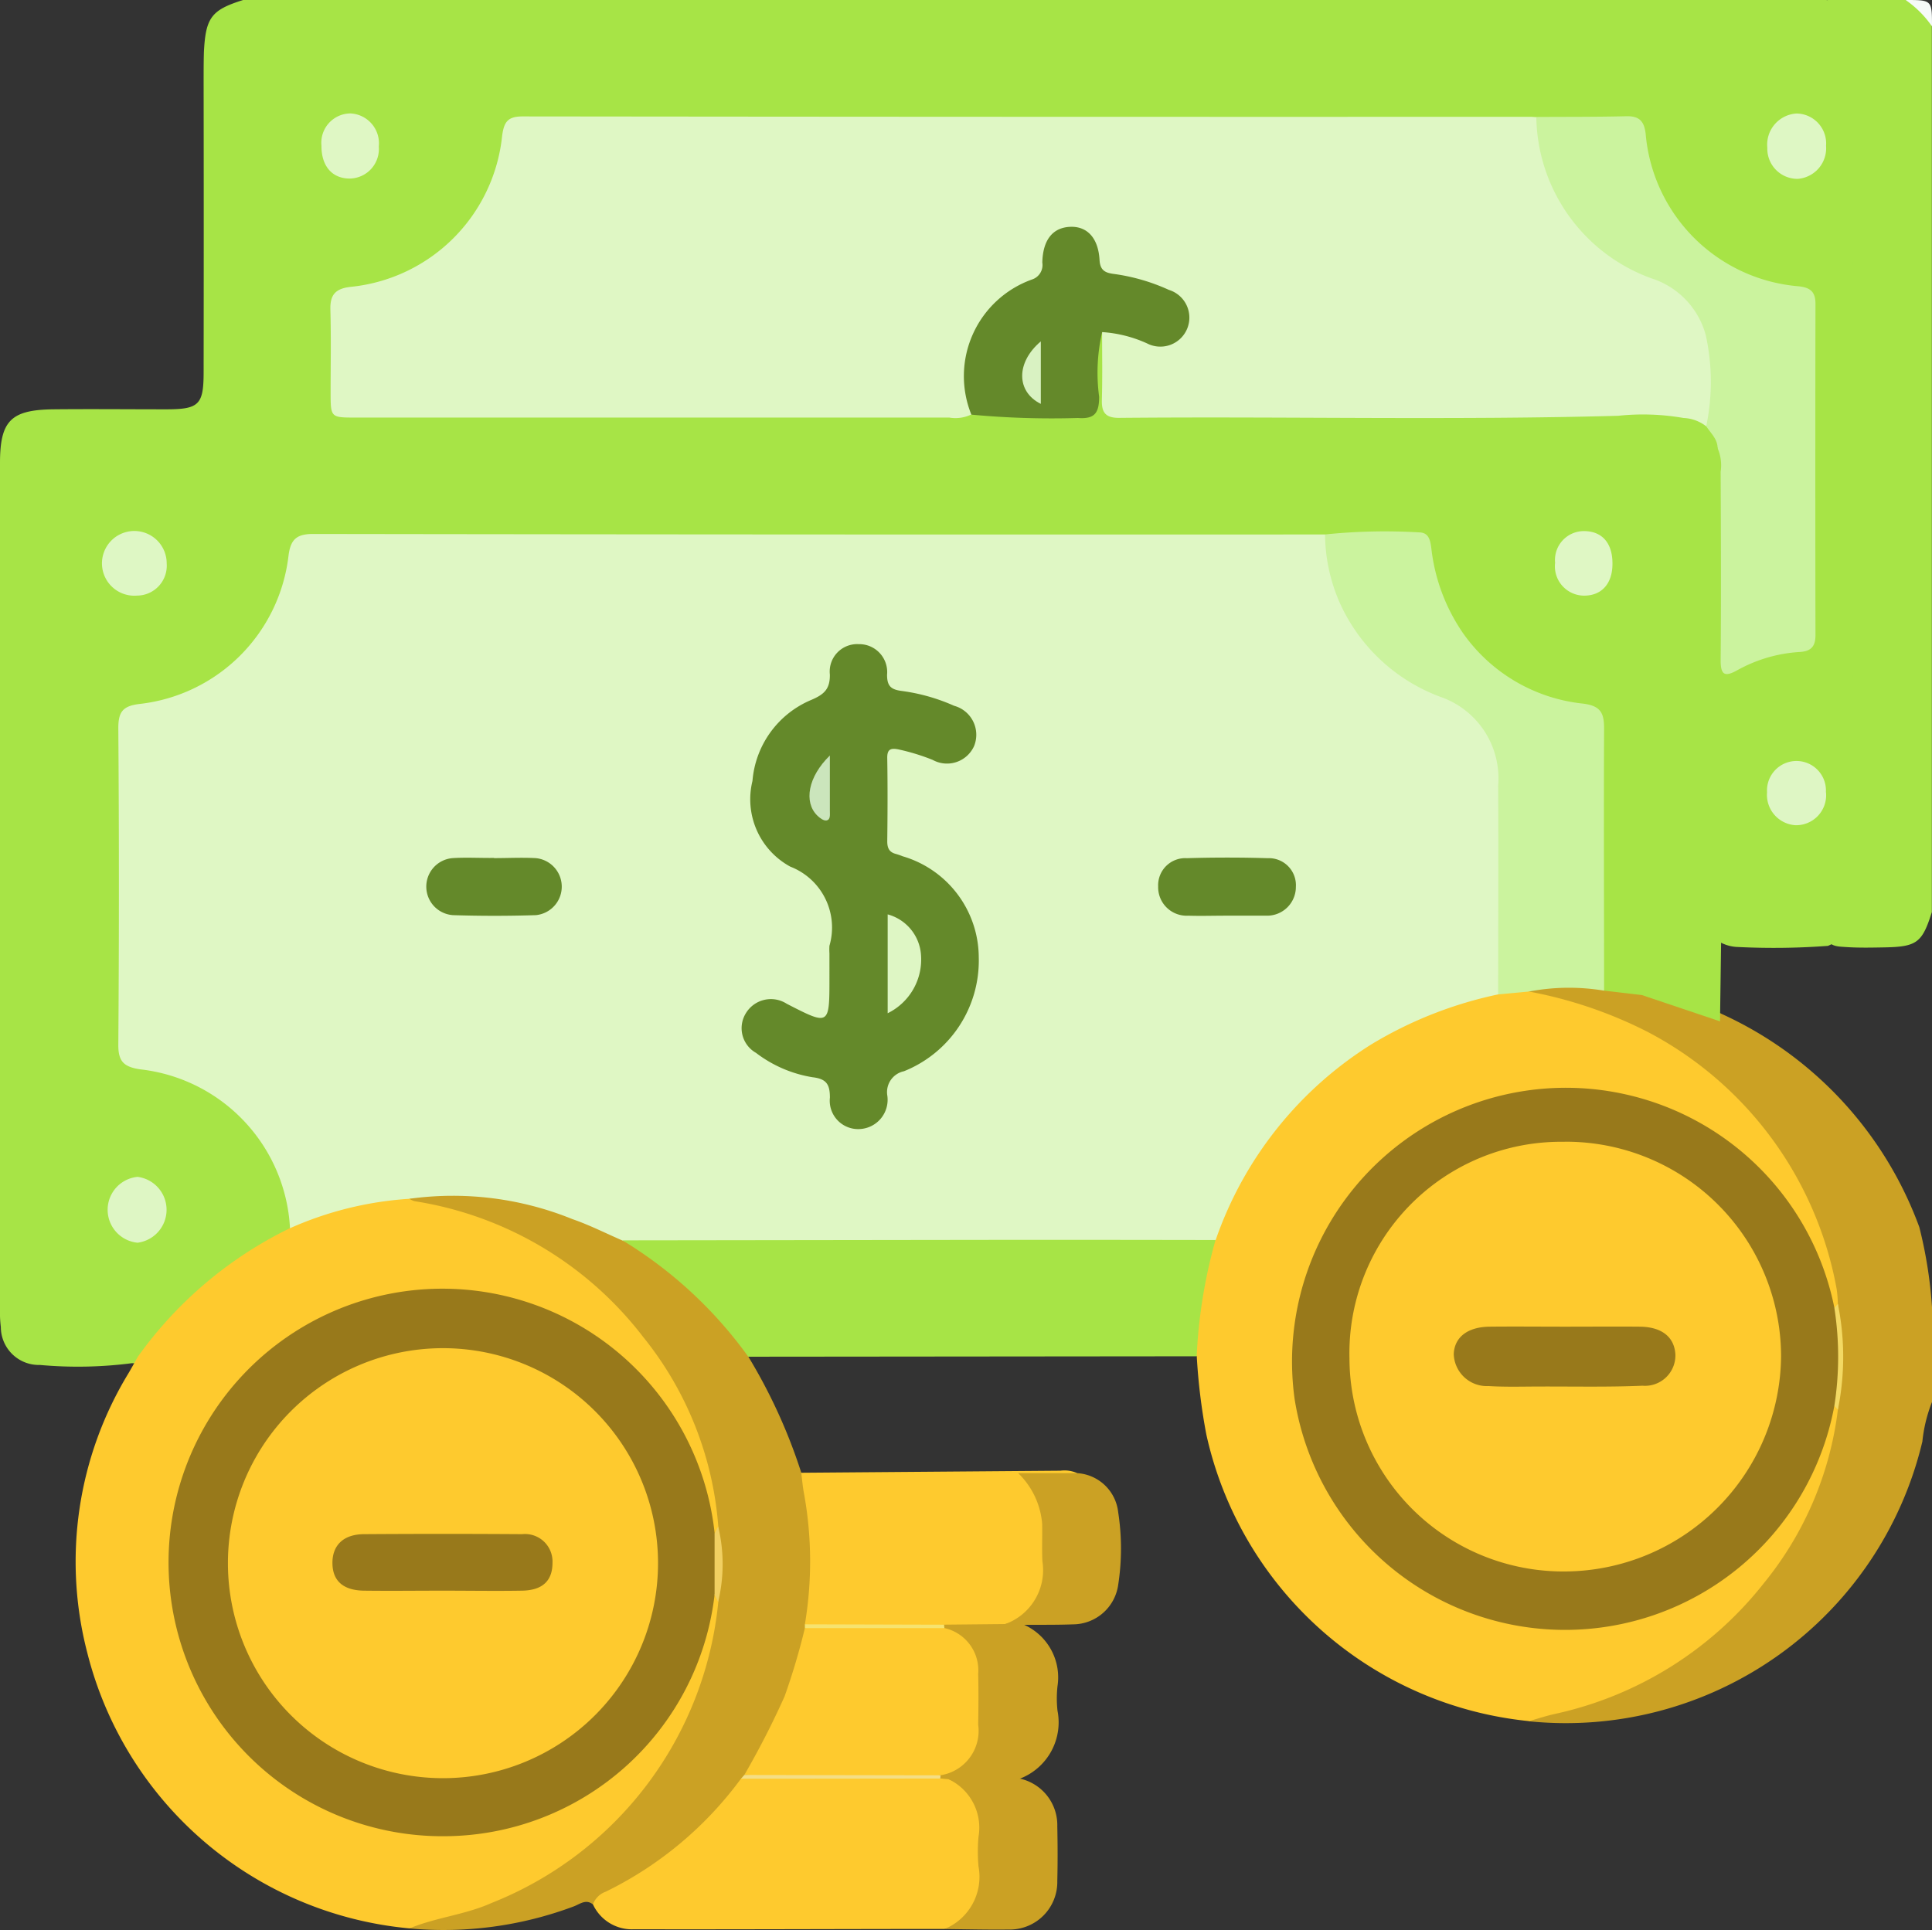 <svg id="Grupo_137627" data-name="Grupo 137627" xmlns="http://www.w3.org/2000/svg" xmlns:xlink="http://www.w3.org/1999/xlink" width="50.799" height="50.758" viewBox="0 0 50.799 50.758">
  <rect x="0" y="0" width="50.799" height="50.758" fill="#333333" stroke="none"/>
  <defs>
    <clipPath id="clip-path">
      <rect id="Rectángulo_88018" data-name="Rectángulo 88018" width="50.799" height="50.758" fill="none"/>
    </clipPath>
  </defs>
  <g id="Grupo_137626" data-name="Grupo 137626" clip-path="url(#clip-path)">
    <path id="Trazado_204047" data-name="Trazado 204047" d="M6.393,0h41.63c.876.275.93.337.931,1.294.006,7.366,0,14.732.015,22.1a1.475,1.475,0,0,1-.906,1.482,19.066,19.066,0,0,1-2.359.03,1.033,1.033,0,0,1-.514-.148.787.787,0,0,1-.172-.649c.054-3.862-.168-7.722-.1-11.584a1.168,1.168,0,0,1,.118-.671c.263-.2.352,0,.41.2a2.293,2.293,0,0,1,.044.64c0,1.337,0,2.673,0,4.01,0,.588.068.628.635.454a7.831,7.831,0,0,1,.815-.209.616.616,0,0,0,.547-.7q0-3.911,0-7.822a.612.612,0,0,0-.564-.677A4.708,4.708,0,0,1,43.05,3.866a.61.61,0,0,0-.684-.553c-.676,0-1.353.015-2.029-.032a11.171,11.171,0,0,1-1.139.032H14.879c-.215,0-.43,0-.644,0-.57.018-.727.133-.845.7a4.747,4.747,0,0,1-1.247,2.322A4.762,4.762,0,0,1,9.635,7.742c-.6.134-.706.261-.718.873-.01.5-.019.991,0,1.486.023.463.181.617.636.653.214.017.429.008.644.008q7.083,0,14.166,0c.379,0,.757.044,1.136.006.816-.07,1.63.095,2.448,0,.568-.065.68-.159.7-.725a8.5,8.5,0,0,1,.033-.983c.03-.2.07-.405.36-.326.27.31.176.689.185,1.043.023.86.129.982.972.983,3.774,0,7.549.009,11.323,0,.74,0,1.476-.146,2.219-.079.223.02.482-.006.543.308-.1.252-.34.233-.548.247-.308.021-.464.134-.378.47a2.8,2.8,0,0,1,.045.69q.005,6.462,0,12.925a1.459,1.459,0,0,1-.151.911c-.373.276-.734.1-1.1-.03a1.281,1.281,0,0,1-.217-.936c-.007-1.879,0-3.758,0-5.637,0-.719-.076-.784-.782-.959a4.631,4.631,0,0,1-3.643-3.622c-.187-.774-.24-.829-1.021-.83a15.319,15.319,0,0,0-1.68.037,5.729,5.729,0,0,1-1.136.061H9.255c-.231,0-.462,0-.693,0a.68.68,0,0,0-.759.609,4.741,4.741,0,0,1-3.79,3.8c-.539.128-.645.255-.647.826q-.012,3.764,0,7.528c0,.6.116.7.733.855A4.757,4.757,0,0,1,7.72,31.366a1.451,1.451,0,0,1,.019.829.585.585,0,0,1-.409.556,9.478,9.478,0,0,0-3.221,2.7c-.162.205-.319.431-.636.4a11.057,11.057,0,0,1-2.421.047A1,1,0,0,1,.022,34.9,3.194,3.194,0,0,1,0,34.409Q0,23.294,0,12.179c0-1.113.286-1.4,1.4-1.414.99-.01,1.98,0,2.971,0,.86,0,.982-.122.983-.968q.006-3.812,0-7.624c0-.264,0-.528.007-.792C5.406.462,5.555.263,6.393,0" transform="translate(0)" fill="#a7e446"/>
    <path id="Trazado_204048" data-name="Trazado 204048" d="M221.824,24.674a1.265,1.265,0,0,0,.705-1.335q-.024-10.976,0-21.953A1.3,1.3,0,0,0,221.822,0H223.9a.808.808,0,0,1,.694.694V23.987c-.253.806-.394.913-1.246.929-.343.006-.686.014-1.028-.01-.193-.014-.4-.008-.5-.232" transform="translate(-173.799)" fill="#a7e446"/>
    <path id="Trazado_204049" data-name="Trazado 204049" d="M196.123,129.948a3.886,3.886,0,0,0-.253,1.039,9.635,9.635,0,0,1-10.344,7.358c.031-.368.349-.357.584-.41a9.184,9.184,0,0,0,3.3-1.423,9.4,9.4,0,0,0,4.106-6.441,11.593,11.593,0,0,0,0-2.626,9.618,9.618,0,0,0-7.142-7.837c-.209-.045-.418-.1-.622-.16s-.362-.184-.2-.436a1.884,1.884,0,0,1,1.955.118l.992.116a.685.685,0,0,1,.659-.052,8.57,8.57,0,0,1,1.468.563,9.9,9.9,0,0,1,5.164,5.594,11.728,11.728,0,0,1,.34,2.217Z" transform="translate(-145.324 -93.076)" fill="#cba124"/>
    <path id="Trazado_204050" data-name="Trazado 204050" d="M232.131.694A2.717,2.717,0,0,0,231.437,0c.694,0,.694,0,.694.694" transform="translate(-181.332)" fill="#f6faf8"/>
    <path id="Trazado_204051" data-name="Trazado 204051" d="M18.88,83.125a4.438,4.438,0,0,0-3.941-4.179c-.423-.065-.577-.2-.573-.649q.031-4.162,0-8.324c0-.435.121-.587.574-.638a4.442,4.442,0,0,0,3.9-3.888c.052-.425.2-.582.648-.581q13.3.02,26.606.013c.288.146.26.446.31.69a4.2,4.2,0,0,0,2.521,3.2c.181.08.352.181.532.263a2.32,2.32,0,0,1,1.41,2.157c.063,1.763.027,3.528.015,5.292a1.96,1.96,0,0,1-.094.484.535.535,0,0,1-.45.337,9.534,9.534,0,0,0-4.405,2.333,8.6,8.6,0,0,0-2.061,2.871c-.105.242-.228.476-.322.722a.515.515,0,0,1-.483.36,2.48,2.48,0,0,1-.737.081q-6.714,0-13.429.006a4.3,4.3,0,0,0-1.13-.046.85.85,0,0,1-.654-.153,13.522,13.522,0,0,0-4.2-1.079,1.4,1.4,0,0,0-.853.2,7.772,7.772,0,0,0-2.518.536c-.216.069-.452.246-.673-.006" transform="translate(-11.255 -50.823)" fill="#dff7c4"/>
    <path id="Trazado_204052" data-name="Trazado 204052" d="M56.975,21.975a.955.955,0,0,1-.578.081q-7.8,0-15.606,0c-.659,0-.66,0-.661-.657,0-.727.014-1.454-.006-2.18-.011-.391.131-.554.527-.6a4.451,4.451,0,0,0,3.989-3.974c.049-.368.15-.509.538-.509q13.253.015,26.506.01c.05,0,.1.006.148.009a1.059,1.059,0,0,1,.343.687,4.1,4.1,0,0,0,2.595,3.247,2.642,2.642,0,0,1,1.856,2.775c-.023.328,0,.66-.015.989-.012.219-.037.433-.277.536a.494.494,0,0,1-.625-.321,6.194,6.194,0,0,0-1.724-.059c-4.376.12-8.752.014-13.128.055-.355,0-.457-.144-.448-.474.017-.594.006-1.189.006-1.784.129-.25.334-.218.554-.157.239.067.47.155.71.219.3.079.581.059.7-.274s-.078-.543-.348-.68a4.174,4.174,0,0,0-1.18-.36c-.436-.076-.736-.252-.767-.748a.451.451,0,0,0-.481-.465.481.481,0,0,0-.5.506.972.972,0,0,1-.686.914,2.467,2.467,0,0,0-1.341,2.672c.029.187.118.394-.095.544" transform="translate(-31.437 -11.074)" fill="#dff7c4"/>
    <path id="Trazado_204053" data-name="Trazado 204053" d="M14.831,146.391a9.107,9.107,0,0,1,3.139-.774,6.989,6.989,0,0,1,4.593,1.76,9.642,9.642,0,0,1,3.695,6.13,1.364,1.364,0,0,1,0,.78.293.293,0,0,1-.241.182c-.3-.1-.287-.388-.333-.615a6.964,6.964,0,0,0-11.277-4.01,6.8,6.8,0,0,0-2.522,5.129,6.711,6.711,0,0,0,1.441,4.435,6.964,6.964,0,0,0,9.917,1.173,6.865,6.865,0,0,0,2.42-3.98c.052-.237.064-.5.334-.624a.252.252,0,0,1,.245.167,1.7,1.7,0,0,1-.06,1.159,9.881,9.881,0,0,1-4.921,6.557,7.493,7.493,0,0,1-3.287.945A9.644,9.644,0,0,1,9.5,157.552a9.528,9.528,0,0,1,1.086-7.35c.084-.142.162-.287.243-.43a10.625,10.625,0,0,1,4-3.382" transform="translate(-7.206 -114.089)" fill="#feca2e"/>
    <path id="Trazado_204054" data-name="Trazado 204054" d="M191.055,22.282a5.689,5.689,0,0,0-.014-2.4,2.153,2.153,0,0,0-1.417-1.485,4.584,4.584,0,0,1-3.037-4.248c.792-.005,1.584,0,2.375-.019.329-.006.461.127.5.46a4.4,4.4,0,0,0,4.029,4.013c.308.034.437.151.436.462q-.008,4.355,0,8.711c0,.279-.1.422-.4.443a3.844,3.844,0,0,0-1.649.477c-.335.189-.447.134-.444-.267.014-1.65.007-3.3,0-4.949a1.135,1.135,0,0,0-.084-.628c-.283-.094-.436-.257-.3-.571" transform="translate(-146.192 -11.073)" fill="#cbf39e"/>
    <path id="Trazado_204055" data-name="Trazado 204055" d="M165.488,76.739c0-1.832.009-3.663,0-5.495a2.267,2.267,0,0,0-1.455-2.309,4.684,4.684,0,0,1-2.719-2.517,4.55,4.55,0,0,1-.378-1.777,15.291,15.291,0,0,1,2.465-.055c.263,0,.3.2.329.412a4.89,4.89,0,0,0,.84,2.247,4.418,4.418,0,0,0,3.151,1.845c.473.059.554.258.552.667-.011,2.294,0,4.588,0,6.882a5.608,5.608,0,0,0-1.975.023c-.249.25-.508.386-.809.076" transform="translate(-126.096 -50.585)" fill="#cbf39e"/>
    <path id="Trazado_204056" data-name="Trazado 204056" d="M199.451,50.987c.118.181.294.33.3.571,0,1.88-.087,3.765.01,5.64.125,2.424.02,4.846.083,7.268q-.015,1.086-.03,2.172l-2.054-.691q0-6.85,0-13.7a1.988,1.988,0,0,0-.457-1.477h1.557a1.041,1.041,0,0,1,.59.218" transform="translate(-154.589 -39.777)" fill="#a7e446"/>
    <path id="Trazado_204057" data-name="Trazado 204057" d="M117.326,32.489a2.7,2.7,0,0,1,1.594-3.55.4.4,0,0,0,.273-.446c.014-.594.271-.915.722-.939s.75.286.783.872c.015.27.146.334.358.364a5.151,5.151,0,0,1,1.465.422.763.763,0,1,1-.569,1.41,3.36,3.36,0,0,0-1.186-.3,4.756,4.756,0,0,0-.079,1.7c0,.431-.118.591-.558.559a22.745,22.745,0,0,1-2.8-.088" transform="translate(-91.787 -21.588)" fill="#64892a"/>
    <path id="Trazado_204058" data-name="Trazado 204058" d="M216.172,93.238a.789.789,0,0,1-.8.866.8.8,0,0,1-.75-.866.775.775,0,1,1,1.547,0" transform="translate(-168.16 -72.401)" fill="#def6c4"/>
    <path id="Trazado_204059" data-name="Trazado 204059" d="M13.863,66.22a.851.851,0,1,1,.781-.844.786.786,0,0,1-.781.844" transform="translate(-10.261 -50.556)" fill="#def7c4"/>
    <path id="Trazado_204060" data-name="Trazado 204060" d="M216.181,14.632a.808.808,0,0,1-.744.875.793.793,0,0,1-.8-.819.82.82,0,0,1,.773-.9.789.789,0,0,1,.772.844" transform="translate(-168.168 -10.803)" fill="#def7c4"/>
    <path id="Trazado_204061" data-name="Trazado 204061" d="M13.879,144.694a.87.87,0,0,1,0-1.732.873.873,0,0,1,0,1.732" transform="translate(-10.262 -112.011)" fill="#def6c4"/>
    <path id="Trazado_204062" data-name="Trazado 204062" d="M190.374,65.385c0,.527-.293.842-.762.834a.771.771,0,0,1-.746-.864.76.76,0,0,1,.776-.833c.469.008.737.325.732.863" transform="translate(-147.977 -50.554)" fill="#dff7c4"/>
    <path id="Trazado_204063" data-name="Trazado 204063" d="M39.039,14.629a.772.772,0,0,1,.762-.848.788.788,0,0,1,.746.872.778.778,0,0,1-.774.841c-.46-.006-.737-.333-.734-.865" transform="translate(-30.587 -10.798)" fill="#dff7c4"/>
    <path id="Trazado_204064" data-name="Trazado 204064" d="M152.512,120.527l.809-.076a11.511,11.511,0,0,1,3.117,1.059,9.564,9.564,0,0,1,4.974,6.764,3.336,3.336,0,0,1,.032.393c.029.111-.039.129-.125.13-.27-.118-.282-.386-.351-.618a6.8,6.8,0,0,0-5.053-4.891,6.563,6.563,0,0,0-5.809,1.186A6.948,6.948,0,1,0,158.8,135.3a7.32,7.32,0,0,0,2.182-3.412c.069-.217.089-.462.336-.574.086,0,.156.015.127.128a8.933,8.933,0,0,1-1.95,4.573,9.585,9.585,0,0,1-5.506,3.438c-.224.051-.444.123-.665.186a9.677,9.677,0,0,1-8.485-7.537,15.682,15.682,0,0,1-.252-2.061.531.531,0,0,1-.2-.523,10.833,10.833,0,0,1,.315-1.988.91.91,0,0,1,.383-.546,9.88,9.88,0,0,1,4.1-5.148,10.686,10.686,0,0,1,3.334-1.311" transform="translate(-113.12 -94.374)" fill="#feca2e"/>
    <path id="Trazado_204065" data-name="Trazado 204065" d="M57.834,153.879A9,9,0,0,0,55.86,148.9a9.4,9.4,0,0,0-6.015-3.573.543.543,0,0,1-.134-.062A8.344,8.344,0,0,1,54,145.8c.448.154.875.372,1.311.561A6.272,6.272,0,0,1,58.568,149a.407.407,0,0,1,.057.418,14.339,14.339,0,0,1,1.392,3.052,1.224,1.224,0,0,1,.347.743,8.893,8.893,0,0,1-.024,3.184c-.011.052-.022.106-.031.159a8.6,8.6,0,0,1-1.624,3.893c-.027.069-.049.14-.078.208a9.706,9.706,0,0,1-3.51,2.984,1.13,1.13,0,0,1-.558.182c-.184-.149-.342-.01-.5.05a9.756,9.756,0,0,1-4.326.581c.7-.292,1.465-.357,2.161-.67a9.509,9.509,0,0,0,5.961-7.921,9.334,9.334,0,0,1,0-1.984" transform="translate(-38.948 -113.737)" fill="#cba124"/>
    <path id="Trazado_204066" data-name="Trazado 204066" d="M78.91,153.689a11.277,11.277,0,0,0-3.308-3.06q5.272-.007,10.544-.014,2.525,0,5.049.005a13.533,13.533,0,0,0-.495,3.058l-11.79.011" transform="translate(-59.235 -118.008)" fill="#a7e446"/>
    <path id="Trazado_204067" data-name="Trazado 204067" d="M72.015,218.859a.554.554,0,0,1,.338-.336,9.694,9.694,0,0,0,3.554-2.971,1.188,1.188,0,0,1,.714-.145c1.485,0,2.97,0,4.454,0a1.557,1.557,0,0,1,.276.021,1.4,1.4,0,0,1,1.034,1.588c-.024.344,0,.692-.005,1.039-.015.981-.189,1.2-1.123,1.449-2.721,0-5.442.014-8.163.008a1.128,1.128,0,0,1-1.079-.654" transform="translate(-56.424 -168.773)" fill="#feca2e"/>
    <path id="Trazado_204068" data-name="Trazado 204068" d="M97.41,182.695a9.985,9.985,0,0,0-.034-3.5c-.027-.16-.041-.323-.061-.485l6.816-.054a.814.814,0,0,1,.434.062c-.122.312-.4.231-.635.242-.251.013-.365.042-.237.339a4.544,4.544,0,0,1,.135,2.426c-.086.674-.658.956-1.229,1.189-.518.093-1.035-.128-1.553,0a28.922,28.922,0,0,0-2.989-.069c-.225-.006-.464.042-.647-.149" transform="translate(-76.247 -139.977)" fill="#feca2e"/>
    <path id="Trazado_204069" data-name="Trazado 204069" d="M114.166,197.082l1.606-.016c.169-.045.34-.123.5.02a1.517,1.517,0,0,1,.876,1.616,2.951,2.951,0,0,0,0,.641,1.586,1.586,0,0,1-.985,1.788c-.352.4-.806.223-1.223.194a2.465,2.465,0,0,1-.653-.177l-.224-.022a.181.181,0,0,1-.03-.144c.01-.031.016-.072.041-.087,1.179-.735.705-1.867.673-2.881-.012-.372-.471-.478-.619-.79a.186.186,0,0,1,.037-.143" transform="translate(-89.343 -154.354)" fill="#cba124"/>
    <path id="Trazado_204070" data-name="Trazado 204070" d="M114.819,216.086l1.876-.017a1.253,1.253,0,0,1,.979,1.256c.01.478.012.956,0,1.434a1.251,1.251,0,0,1-1.284,1.278c-.56.007-1.121-.008-1.681-.013a1.485,1.485,0,0,0,.894-1.643,4.271,4.271,0,0,1,0-.787,1.409,1.409,0,0,0-.782-1.508" transform="translate(-89.874 -169.291)" fill="#cba124"/>
    <path id="Trazado_204071" data-name="Trazado 204071" d="M122.575,182.942l-.5-.02a1.507,1.507,0,0,0,.98-1.649c-.017-.329,0-.659-.007-.989a2.09,2.09,0,0,0-.631-1.332h1.548a1.155,1.155,0,0,1,1.082,1.028,6.242,6.242,0,0,1,0,1.911,1.206,1.206,0,0,1-1.188,1.038c-.426.016-.853.01-1.279.013" transform="translate(-95.646 -140.209)" fill="#cba124"/>
    <path id="Trazado_204072" data-name="Trazado 204072" d="M222.146,158.5l.093-.1a6.97,6.97,0,0,1,0,2.78l-.094-.1a.4.4,0,0,1-.171-.427,13.652,13.652,0,0,0,0-1.728.393.393,0,0,1,.173-.426" transform="translate(-173.915 -124.106)" fill="#f3d963"/>
    <path id="Trazado_204073" data-name="Trazado 204073" d="M92.374,86.4a1.51,1.51,0,0,1,0-.2,1.717,1.717,0,0,0-1.03-2.081,2.016,2.016,0,0,1-.994-2.253A2.531,2.531,0,0,1,91.9,79.733c.333-.143.49-.282.485-.665a.722.722,0,0,1,.756-.8.735.735,0,0,1,.748.807c0,.3.107.388.387.424a4.975,4.975,0,0,1,1.376.39.79.79,0,0,1,.524,1.062.781.781,0,0,1-1.088.361,5.575,5.575,0,0,0-.9-.276c-.21-.042-.3,0-.294.236.012.727.009,1.453,0,2.18,0,.173.048.284.219.331a1.785,1.785,0,0,1,.187.064,2.782,2.782,0,0,1,2,2.66A3.134,3.134,0,0,1,94.334,89.5a.56.56,0,0,0-.439.636.771.771,0,0,1-.728.885.747.747,0,0,1-.781-.828c0-.343-.087-.493-.457-.535a3.32,3.32,0,0,1-1.486-.641.746.746,0,0,1-.271-1.035.769.769,0,0,1,1.078-.257c1.124.578,1.124.578,1.124-.677V86.4" transform="translate(-70.565 -61.327)" fill="#64892a"/>
    <path id="Trazado_204074" data-name="Trazado 204074" d="M53.411,104.2c.363,0,.728-.019,1.089,0a.753.753,0,0,1,.009,1.5q-1.089.035-2.179,0a.752.752,0,0,1-.008-1.5c.362-.023.726,0,1.089-.005" transform="translate(-40.42 -81.632)" fill="#64892a"/>
    <path id="Trazado_204075" data-name="Trazado 204075" d="M142.439,105.694c-.33,0-.66.011-.989,0a.749.749,0,0,1-.79-.768.713.713,0,0,1,.754-.744q1.063-.032,2.126,0a.711.711,0,0,1,.741.756.756.756,0,0,1-.754.756c-.033,0-.066,0-.1,0h-.989" transform="translate(-110.208 -81.612)" fill="#64892a"/>
    <path id="Trazado_204076" data-name="Trazado 204076" d="M34.865,164.6a7.177,7.177,0,0,1-7.113,6.353,7.2,7.2,0,1,1,7.116-7.955,2.933,2.933,0,0,1,0,1.6" transform="translate(-16.076 -122.661)" fill="#98791b"/>
    <path id="Trazado_204077" data-name="Trazado 204077" d="M86.787,187.211q0-.8,0-1.6l.094-.19a4.243,4.243,0,0,1,0,1.984l-.1-.192" transform="translate(-67.998 -145.277)" fill="#f1d062"/>
    <path id="Trazado_204078" data-name="Trazado 204078" d="M124.637,43.1c-.648-.32-.659-1.088,0-1.644Z" transform="translate(-97.27 -32.478)" fill="#d9f2c2"/>
    <path id="Trazado_204079" data-name="Trazado 204079" d="M171.11,137.343a8.346,8.346,0,0,1,0,2.581,7.2,7.2,0,0,1-14.191-.179,7.2,7.2,0,0,1,14.192-2.4" transform="translate(-122.879 -102.95)" fill="#98791b"/>
    <path id="Trazado_204080" data-name="Trazado 204080" d="M95.66,197.561a1.138,1.138,0,0,1,.888,1.206c.011.444.007.89,0,1.334a1.182,1.182,0,0,1-.994,1.331,23.927,23.927,0,0,1-2.7.039,16.977,16.977,0,0,1-2.454-.048,22.7,22.7,0,0,0,1.057-2.064,17.761,17.761,0,0,0,.535-1.8,27.781,27.781,0,0,1,3.669,0" transform="translate(-70.828 -154.743)" fill="#feca2e"/>
    <path id="Trazado_204081" data-name="Trazado 204081" d="M90.081,215.62l5.158.009c0,.028,0,.056-.008.084l-5.238.006.088-.1" transform="translate(-70.51 -168.939)" fill="#f4de85"/>
    <path id="Trazado_204082" data-name="Trazado 204082" d="M101.422,197.419h-3.67c0-.034,0-.067,0-.1l3.66.01c0,.03.007.06.01.09" transform="translate(-76.589 -154.6)" fill="#f6e36f"/>
    <path id="Trazado_204083" data-name="Trazado 204083" d="M107.81,111.079a1.189,1.189,0,0,1,.877,1.073,1.574,1.574,0,0,1-.877,1.527v-2.6Z" transform="translate(-84.47 -87.031)" fill="#def6c4"/>
    <path id="Trazado_204084" data-name="Trazado 204084" d="M98.842,91.774c0,.562,0,1.012,0,1.462,0,.094.021.23-.092.247-.074.011-.179-.068-.244-.134-.35-.352-.244-1.009.337-1.576" transform="translate(-77.022 -71.905)" fill="#cbe5bc"/>
    <path id="Trazado_204085" data-name="Trazado 204085" d="M27.683,169.356a5.654,5.654,0,1,1,11.309-.034,5.654,5.654,0,1,1-11.309.034" transform="translate(-21.69 -128.228)" fill="#feca2e"/>
    <path id="Trazado_204086" data-name="Trazado 204086" d="M169.526,138.688a5.655,5.655,0,0,1,5.694,5.645,5.714,5.714,0,0,1-5.7,5.657,5.623,5.623,0,0,1-5.649-5.6,5.564,5.564,0,0,1,5.66-5.7" transform="translate(-128.389 -108.661)" fill="#feca2e"/>
    <path id="Trazado_204087" data-name="Trazado 204087" d="M43.28,187.818c-.693,0-1.387.009-2.08,0-.544-.009-.818-.258-.826-.712-.008-.477.285-.77.826-.774q2.08-.014,4.16,0a.724.724,0,0,1,.8.753c0,.472-.26.723-.8.733-.693.012-1.387,0-2.08,0" transform="translate(-31.633 -145.984)" fill="#98791b"/>
    <path id="Trazado_204088" data-name="Trazado 204088" d="M179.475,161.157c.658,0,1.317-.006,1.975,0,.578.007.908.274.933.734a.8.8,0,0,1-.865.819c-.887.038-1.777.019-2.665.021-.461,0-.923.016-1.382-.012a.871.871,0,0,1-.916-.841c.018-.444.364-.715.945-.721.658-.007,1.317,0,1.975,0" transform="translate(-138.331 -126.266)" fill="#98791b"/>
  </g>
</svg>
